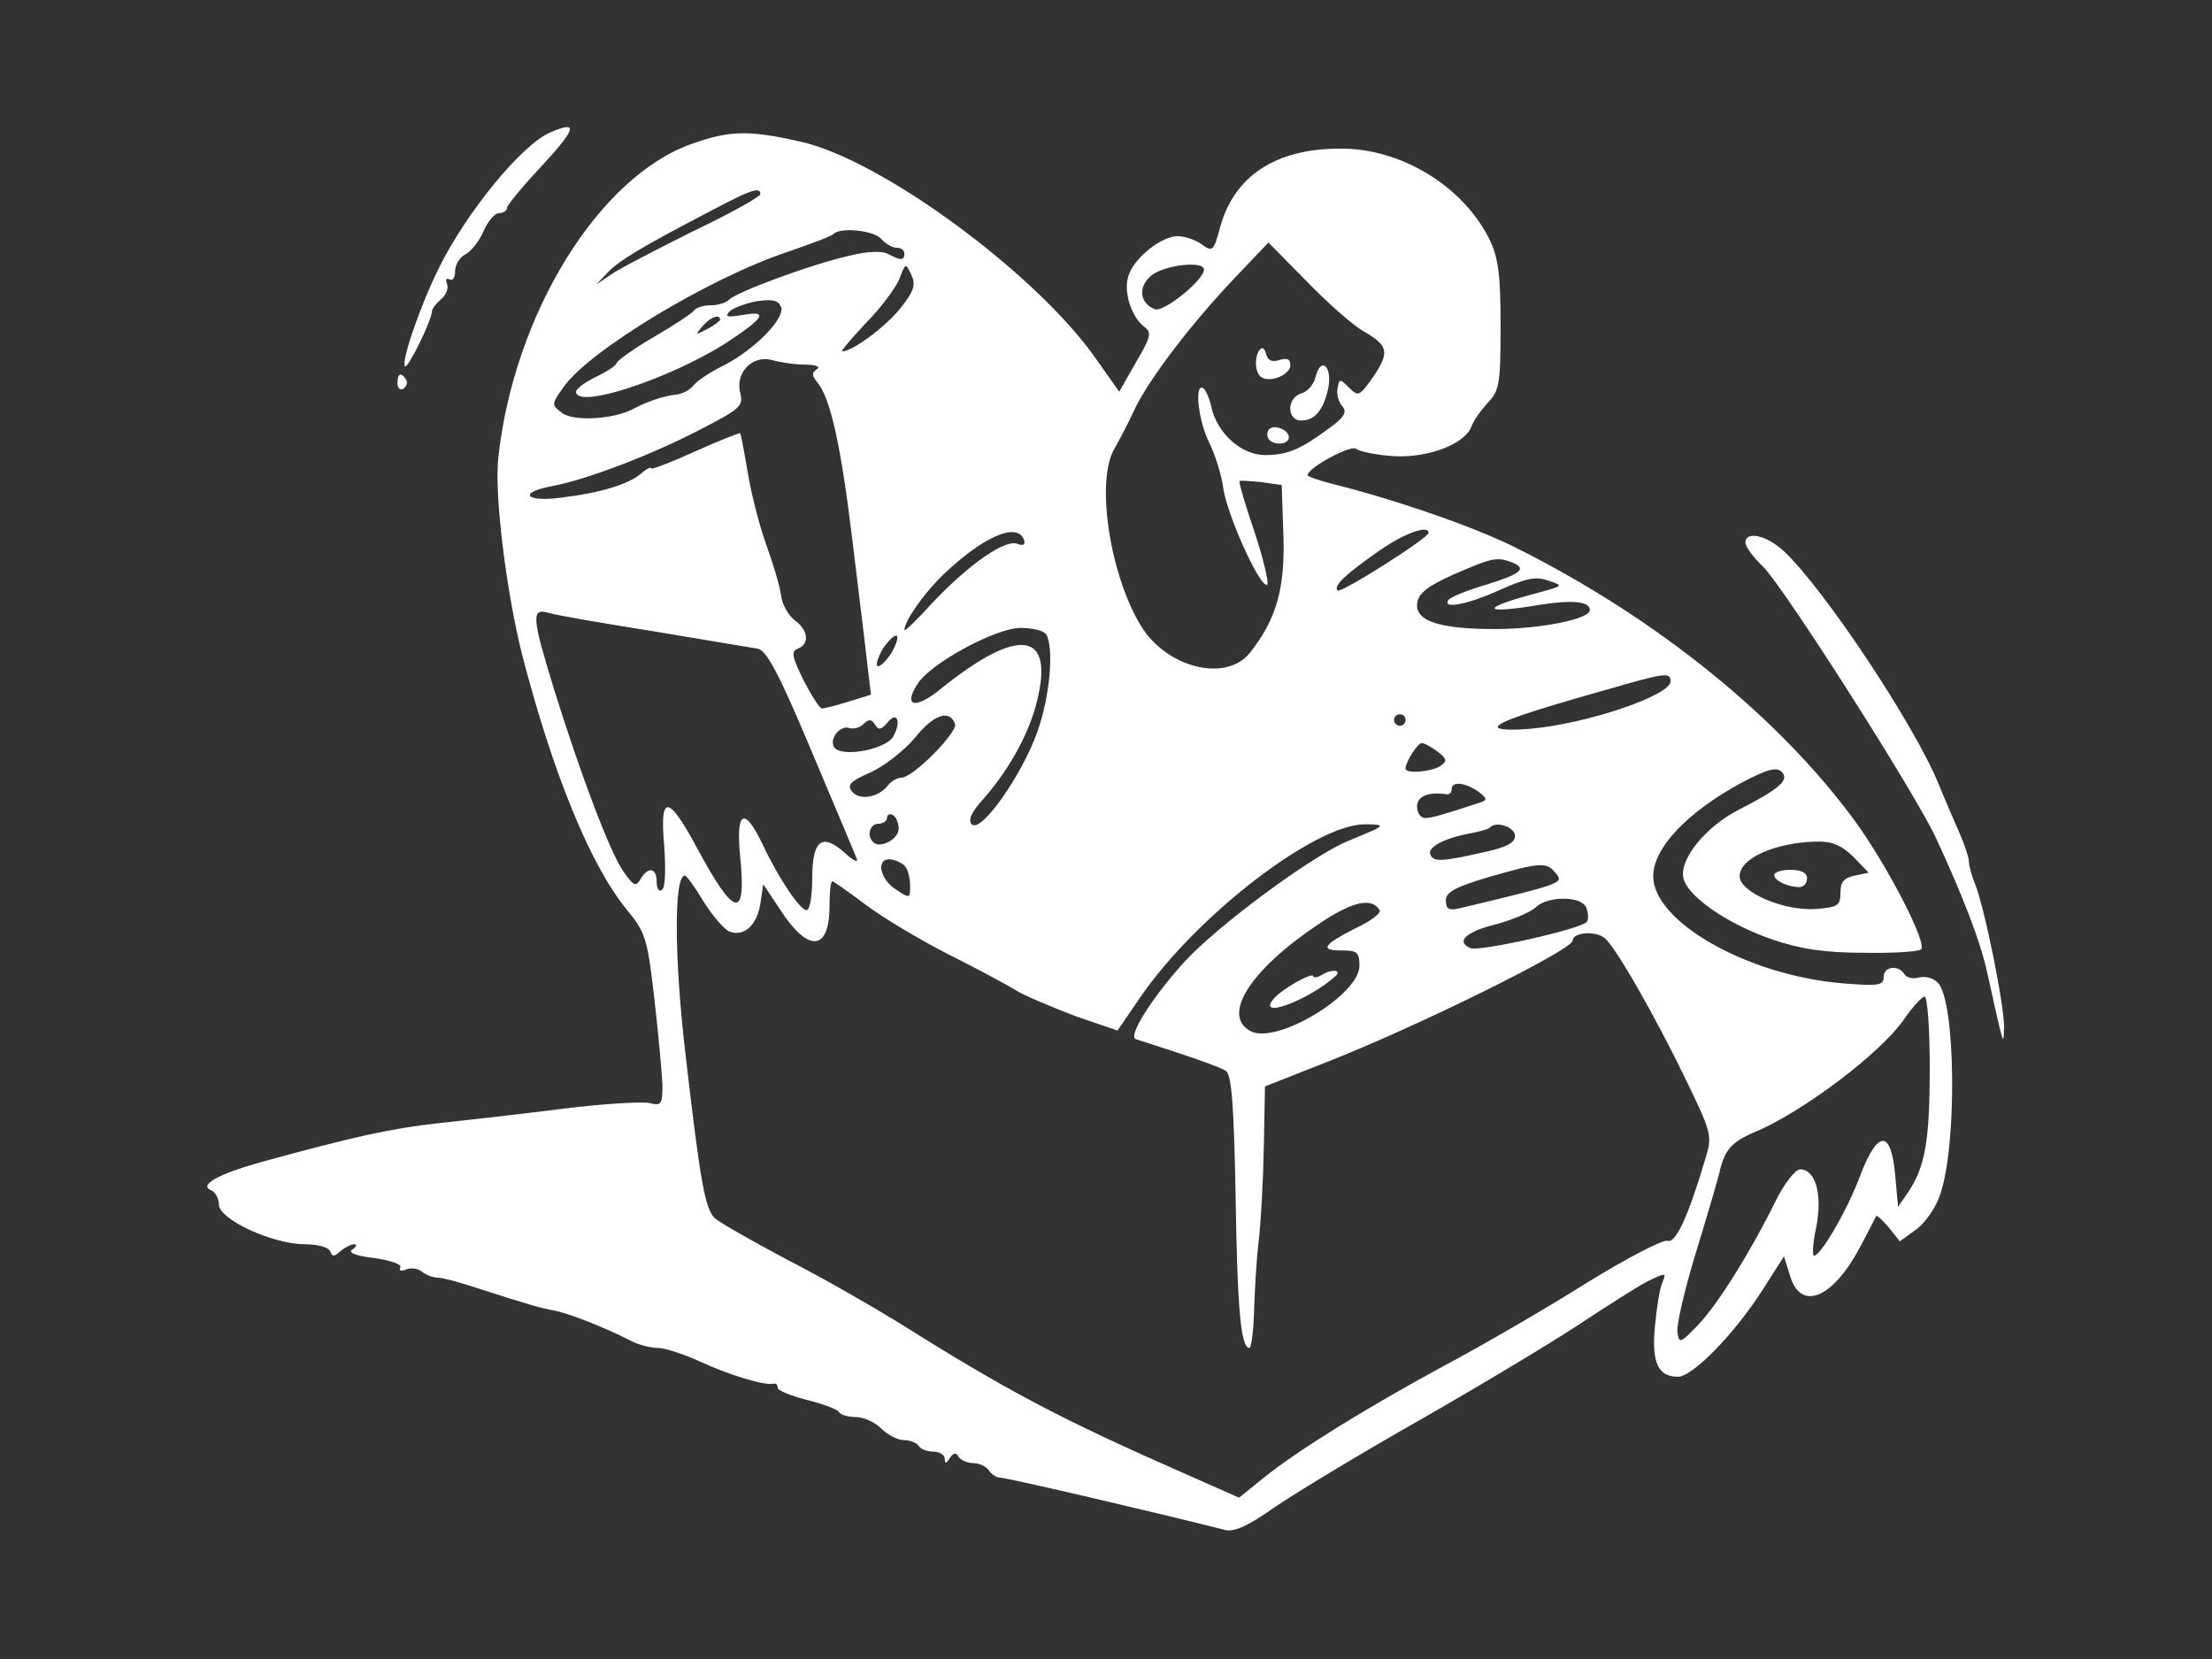 <?xml version="1.0" standalone="no"?>
<!DOCTYPE svg PUBLIC "-//W3C//DTD SVG 20010904//EN"
 "http://www.w3.org/TR/2001/REC-SVG-20010904/DTD/svg10.dtd">
<svg version="1.0" xmlns="http://www.w3.org/2000/svg"
 width="384pt" height="288pt" viewBox="0 0 384 288"
 preserveAspectRatio="xMidYMid meet">

<rect x="0" y="0" width="384" height="288" fill="#333333" stroke="none"/>

<g transform="translate(0,288) scale(0.1,-0.1)"
fill="#fff" stroke="none">
<path d="M955 2650 c-49 -21 -145 -138 -193 -235 -34 -69 -66 -164 -59 -171 5
-5 47 81 47 96 0 4 7 13 15 20 9 7 14 19 11 27 -3 8 -1 11 4 8 6 -3 10 3 10
14 0 11 8 25 19 30 10 6 24 24 31 41 7 16 19 30 26 30 8 0 14 4 14 9 0 4 25
35 55 67 66 71 71 86 20 64z"/>
<path d="M1203 2631 c-163 -56 -311 -296 -338 -546 -7 -64 14 -232 41 -340 53
-205 118 -366 182 -444 33 -40 36 -51 48 -155 7 -61 13 -128 14 -149 0 -34 -2
-37 -22 -32 -13 3 -81 -1 -153 -10 -71 -9 -168 -20 -215 -25 -82 -9 -149 -24
-309 -68 -74 -21 -108 -40 -83 -49 6 -3 12 -14 12 -24 0 -26 94 -69 149 -69
22 0 41 -5 44 -12 4 -10 7 -10 18 0 7 6 18 12 24 12 5 0 4 -4 -3 -9 -9 -5 4
-11 38 -15 28 -4 48 -11 45 -16 -3 -6 1 -7 10 -4 8 4 21 2 28 -4 6 -5 19 -10
27 -10 8 0 38 -8 65 -17 93 -30 114 -36 137 -40 26 -5 89 -30 130 -51 14 -8
37 -14 50 -14 12 0 46 -11 74 -24 50 -23 112 -42 127 -38 4 1 7 -2 7 -7 0 -5
23 -14 50 -21 28 -7 53 -16 56 -21 3 -5 16 -9 30 -9 13 0 33 -9 44 -20 11 -11
29 -20 39 -20 11 0 23 -5 26 -10 3 -6 15 -10 26 -10 10 0 19 -6 19 -12 0 -10
3 -9 9 1 6 9 11 10 15 2 4 -6 16 -11 26 -11 10 0 23 -6 27 -13 4 -6 13 -12 18
-12 13 0 273 -61 392 -91 15 -4 40 7 85 39 35 24 149 93 253 152 105 60 228
134 275 165 47 31 100 65 119 75 33 16 34 16 27 -1 -5 -11 -10 -45 -13 -76 -6
-63 5 -88 40 -88 25 0 97 73 147 151 l37 58 10 -32 c18 -65 75 -42 123 50 14
26 26 50 27 52 1 2 11 -7 22 -20 l19 -24 29 21 c15 11 34 38 41 60 30 86 27
338 -4 368 -7 8 -22 12 -33 9 -10 -3 -22 0 -25 6 -11 17 -36 13 -36 -5 0 -15
-9 -16 -72 -11 -165 14 -328 107 -328 186 0 49 59 111 153 162 45 24 62 28 70
19 14 -14 -3 -29 -75 -66 -55 -28 -101 -83 -96 -116 4 -32 76 -82 155 -109 50
-17 92 -23 160 -23 50 -1 94 2 98 6 11 11 -59 146 -115 223 -132 180 -343 351
-586 473 -71 36 -209 84 -321 112 -24 6 -43 13 -43 15 0 13 75 53 84 46 6 -5
36 -11 67 -13 60 -3 124 22 134 53 3 8 15 26 28 40 20 21 22 33 22 134 0 88
-4 118 -19 149 -46 93 -154 159 -260 158 -112 0 -184 -48 -208 -137 -11 -41
-13 -43 -32 -29 -11 8 -30 14 -42 14 -27 0 -73 -36 -84 -66 -11 -27 3 -73 26
-91 14 -10 12 -18 -14 -62 l-29 -51 -41 58 c-103 147 -372 345 -512 376 -88
20 -122 20 -187 -3z m117 -88 c-1 -5 -53 -34 -118 -65 -64 -32 -128 -65 -142
-75 l-25 -17 20 21 c20 21 60 45 183 109 66 35 82 40 82 27z m210 -78 c7 -8
19 -15 26 -15 8 0 14 -4 14 -10 0 -12 -6 -13 -28 -1 -11 6 -37 5 -72 -4 -65
-15 -191 -62 -204 -75 -6 -6 -20 -10 -32 -10 -13 0 -25 -4 -28 -8 -3 -5 -35
-26 -71 -47 -36 -21 -65 -42 -65 -46 0 -3 -16 -14 -35 -23 -19 -9 -35 -21 -35
-26 0 -31 159 21 258 83 69 45 78 59 30 50 -25 -4 -30 -3 -22 6 6 6 27 14 47
18 28 4 38 2 43 -10 7 -20 -47 -75 -101 -102 -22 -11 -45 -26 -51 -34 -6 -8
-20 -15 -30 -16 -21 -2 -51 -12 -75 -25 -34 -18 -103 -22 -123 -7 -19 14 -19
15 3 46 45 63 253 189 389 234 40 14 76 27 79 31 12 12 71 6 83 -9z m837 -160
c43 -25 46 -36 17 -79 -24 -34 -26 -35 -42 -19 -16 16 -17 16 -20 -1 -2 -9 1
-23 8 -31 9 -10 4 -19 -22 -38 -50 -37 -73 -47 -112 -47 -41 0 -83 38 -93 83
-3 15 -10 30 -14 33 -16 10 -9 -56 10 -94 10 -20 22 -57 25 -82 8 -48 64 -172
76 -165 3 2 -6 43 -22 91 -16 47 -28 87 -26 89 2 1 19 0 38 -2 l35 -5 3 -87
c3 -92 -12 -146 -58 -204 -41 -52 -144 -27 -189 46 -54 88 -79 250 -47 307 8
14 24 44 35 68 25 53 98 149 174 229 l59 62 67 -68 c36 -37 80 -76 98 -86z
m-803 41 c-26 -33 -84 -76 -102 -76 -3 0 15 21 40 48 26 26 52 61 59 77 11 29
11 29 21 8 8 -17 5 -28 -18 -57z m526 66 c0 -18 -69 -74 -85 -69 -27 11 -30
39 -6 59 23 18 91 26 91 10z m-840 -87 c0 -2 -10 -10 -22 -16 -21 -11 -22 -11
-9 4 13 16 31 23 31 12z m148 -78 c19 0 27 -4 20 -8 -9 -6 -9 -11 1 -23 23
-28 41 -110 61 -276 11 -91 23 -188 26 -216 l6 -50 -39 -12 c-22 -7 -43 -12
-46 -12 -4 0 -18 22 -32 49 -20 41 -22 50 -10 55 21 8 18 32 -5 49 -11 8 -22
27 -24 43 -2 16 -14 56 -26 89 -12 33 -26 89 -32 125 -6 36 -12 66 -13 68 -1
1 -37 -13 -79 -32 -42 -19 -76 -32 -76 -29 0 3 -8 -1 -17 -9 -22 -19 -72 -34
-140 -42 -61 -8 -74 9 -15 20 59 11 170 53 255 97 72 37 78 42 72 65 -9 35 21
66 55 57 14 -4 40 -8 58 -8z m380 -305 c2 -8 -2 -10 -12 -6 -21 8 -82 -34
-146 -101 -27 -30 -50 -52 -50 -49 0 16 34 64 67 96 70 67 130 93 141 60z
m702 13 c0 -9 -153 -106 -158 -100 -8 8 16 30 74 70 43 30 84 44 84 30z m144
-51 c28 -11 17 -20 -44 -39 -34 -10 -63 -22 -66 -27 -10 -16 35 -7 90 18 45
20 62 24 84 16 27 -9 26 -9 -18 -21 -102 -27 -100 -38 3 -21 56 9 87 6 87 -9
0 -16 -87 -33 -165 -33 -93 0 -135 13 -135 41 0 21 18 35 85 63 45 19 56 21
79 12z m-1489 -120 c88 -15 169 -28 180 -30 15 -2 37 -42 93 -176 40 -95 76
-180 79 -188 4 -8 -5 -5 -20 9 -40 36 -57 23 -57 -44 0 -30 -4 -55 -10 -55
-11 0 -49 56 -76 114 -32 67 -47 59 -39 -22 11 -110 -10 -105 -75 16 -50 93
-65 94 -57 4 3 -41 2 -74 -4 -77 -5 -4 -9 3 -9 14 0 25 -15 27 -28 5 -8 -14
-12 -12 -29 12 -24 33 -77 175 -122 320 -38 124 -39 139 -8 130 12 -4 94 -18
182 -32z m681 -5 c14 -23 7 -107 -15 -169 -27 -76 -98 -177 -114 -161 -7 7 -1
21 21 45 44 50 79 114 92 168 31 123 -32 131 -167 22 -44 -36 -66 -31 -40 9
23 36 136 97 179 97 20 0 40 -5 44 -11z m-270 -35 c-10 -14 -20 -23 -23 -20
-3 3 2 17 11 32 10 14 20 23 23 20 3 -3 -2 -17 -11 -32z m1354 -47 c0 -24
-143 -73 -242 -82 -32 -3 -58 -2 -58 3 0 8 51 26 190 65 103 30 110 30 110 14z
m-1349 -95 c-12 -23 -91 -38 -103 -19 -9 15 11 39 27 33 7 -2 18 1 24 7 9 9
14 9 20 -1 6 -10 11 -9 22 4 16 20 24 2 10 -24z m107 21 c4 -15 -73 -93 -93
-93 -7 0 -18 -6 -24 -14 -17 -21 -49 -26 -62 -10 -9 11 -3 18 32 33 24 11 59
38 78 61 32 40 60 49 69 23z m782 7 c0 -5 -4 -10 -10 -10 -5 0 -10 5 -10 10 0
6 5 10 10 10 6 0 10 -4 10 -10z m56 -55 c16 -13 17 -16 4 -25 -16 -10 -60 -14
-60 -4 0 11 21 44 28 44 5 0 17 -7 28 -15z m70 -69 c16 -12 16 -15 4 -19 -70
-23 -85 -27 -96 -27 -8 0 -14 9 -14 20 0 18 20 26 53 21 4 0 7 4 7 9 0 14 23
12 46 -4z m-1006 -65 c0 -18 -33 -35 -44 -23 -12 11 -6 32 9 32 8 0 15 5 15
11 0 5 5 7 10 4 6 -3 10 -14 10 -24z m825 -2 c-11 -5 -31 -13 -45 -19 -63 -26
-228 -148 -285 -211 -56 -62 -98 -129 -83 -133 97 -31 145 -48 156 -55 10 -6
14 -58 17 -217 3 -197 9 -264 24 -264 3 0 7 28 8 62 1 35 4 90 8 123 4 33 8
107 9 165 l2 104 109 43 c151 59 425 194 425 210 0 14 38 18 55 5 17 -11 90
-139 141 -245 46 -95 47 -99 34 -140 -29 -98 -51 -146 -65 -141 -7 3 -71 -30
-142 -74 -70 -44 -182 -109 -248 -144 -136 -74 -251 -145 -312 -194 l-42 -34
-88 39 c-223 98 -312 145 -508 268 -44 27 -129 76 -190 107 -60 32 -116 64
-124 71 -17 17 -25 60 -51 285 -20 170 -20 311 -1 310 3 0 18 -21 33 -46 15
-24 35 -47 44 -51 26 -10 48 11 54 48 l5 34 28 -42 c49 -77 87 -76 87 4 0 24
2 43 5 43 2 0 28 -18 57 -40 29 -22 94 -61 143 -86 50 -25 104 -54 120 -64 17
-10 63 -29 102 -44 l73 -25 39 57 c97 142 305 302 391 301 29 0 32 -2 15 -10z
m245 -10 c0 -12 -15 -20 -52 -28 -75 -17 -90 -18 -95 -4 -5 13 27 29 73 37 15
3 29 7 31 10 11 11 43 0 43 -15z m587 -36 l27 -28 -24 -5 c-19 -4 -25 -11 -25
-30 0 -22 -5 -25 -42 -28 -56 -4 -133 29 -133 57 0 31 61 58 132 60 28 1 44
-6 65 -26z m-1645 -18 c4 -5 8 -20 8 -33 0 -22 -1 -22 -25 -6 -29 19 -35 56
-7 52 9 -2 20 -7 24 -13z m1128 -10 c15 -18 17 -18 -167 -62 -18 -4 -23 -1
-23 14 0 14 16 23 73 40 90 26 102 27 117 8z m-305 -65 c3 -5 -15 -19 -41 -31
-57 -29 -64 -39 -25 -39 27 0 31 -3 31 -27 -1 -51 -145 -137 -189 -113 -51 27
-1 106 117 185 59 40 93 48 107 25z m359 4 c3 -9 4 -19 1 -24 -7 -12 -184 -52
-202 -46 -27 11 -8 29 46 42 29 8 59 21 67 29 21 20 80 20 88 -1z m596 -277
c0 -128 -8 -172 -37 -216 l-18 -26 -5 55 c-7 79 -30 79 -60 1 -22 -60 -69
-141 -81 -141 -3 0 -2 23 4 50 11 56 -1 100 -28 100 -8 0 -27 -24 -41 -52 -47
-95 -102 -182 -136 -218 -31 -32 -33 -33 -36 -13 -2 12 12 72 31 135 19 62 38
126 42 143 9 39 21 53 62 70 83 35 218 137 258 195 15 22 32 40 36 40 5 0 9
-55 9 -123z"/>
<path d="M2188 2274 c-11 -11 -10 -42 2 -49 16 -10 50 5 50 21 0 11 -6 13 -19
9 -13 -4 -20 -1 -23 10 -2 9 -6 13 -10 9z"/>
<path d="M2284 2226 c-3 -13 -14 -26 -25 -29 -25 -7 -26 -47 0 -47 24 0 39 19
47 57 7 37 -13 55 -22 19z"/>
<path d="M2200 2126 c0 -10 9 -16 21 -16 24 0 21 23 -4 28 -10 2 -17 -3 -17
-12z"/>
<path d="M3080 1361 c0 -10 24 -21 44 -21 7 0 13 7 13 15 0 10 -10 15 -29 15
-15 0 -28 -4 -28 -9z"/>
<path d="M2297 1189 c-9 -6 -17 -7 -17 -4 0 9 -55 -22 -69 -39 -31 -37 62 -2
108 40 10 10 -6 12 -22 3z"/>
<path d="M690 2214 c0 -8 5 -12 10 -9 6 4 8 11 5 16 -9 14 -15 11 -15 -7z"/>
<path d="M3030 1938 c0 -7 14 -26 31 -42 38 -39 260 -387 299 -469 47 -101 77
-179 89 -232 30 -135 29 -133 30 -99 1 36 -34 211 -51 251 -6 15 -10 32 -10
36 1 4 -6 27 -16 50 -10 23 -27 62 -37 87 -43 104 -198 337 -268 403 -30 28
-67 36 -67 15z"/>
</g>
</svg>
